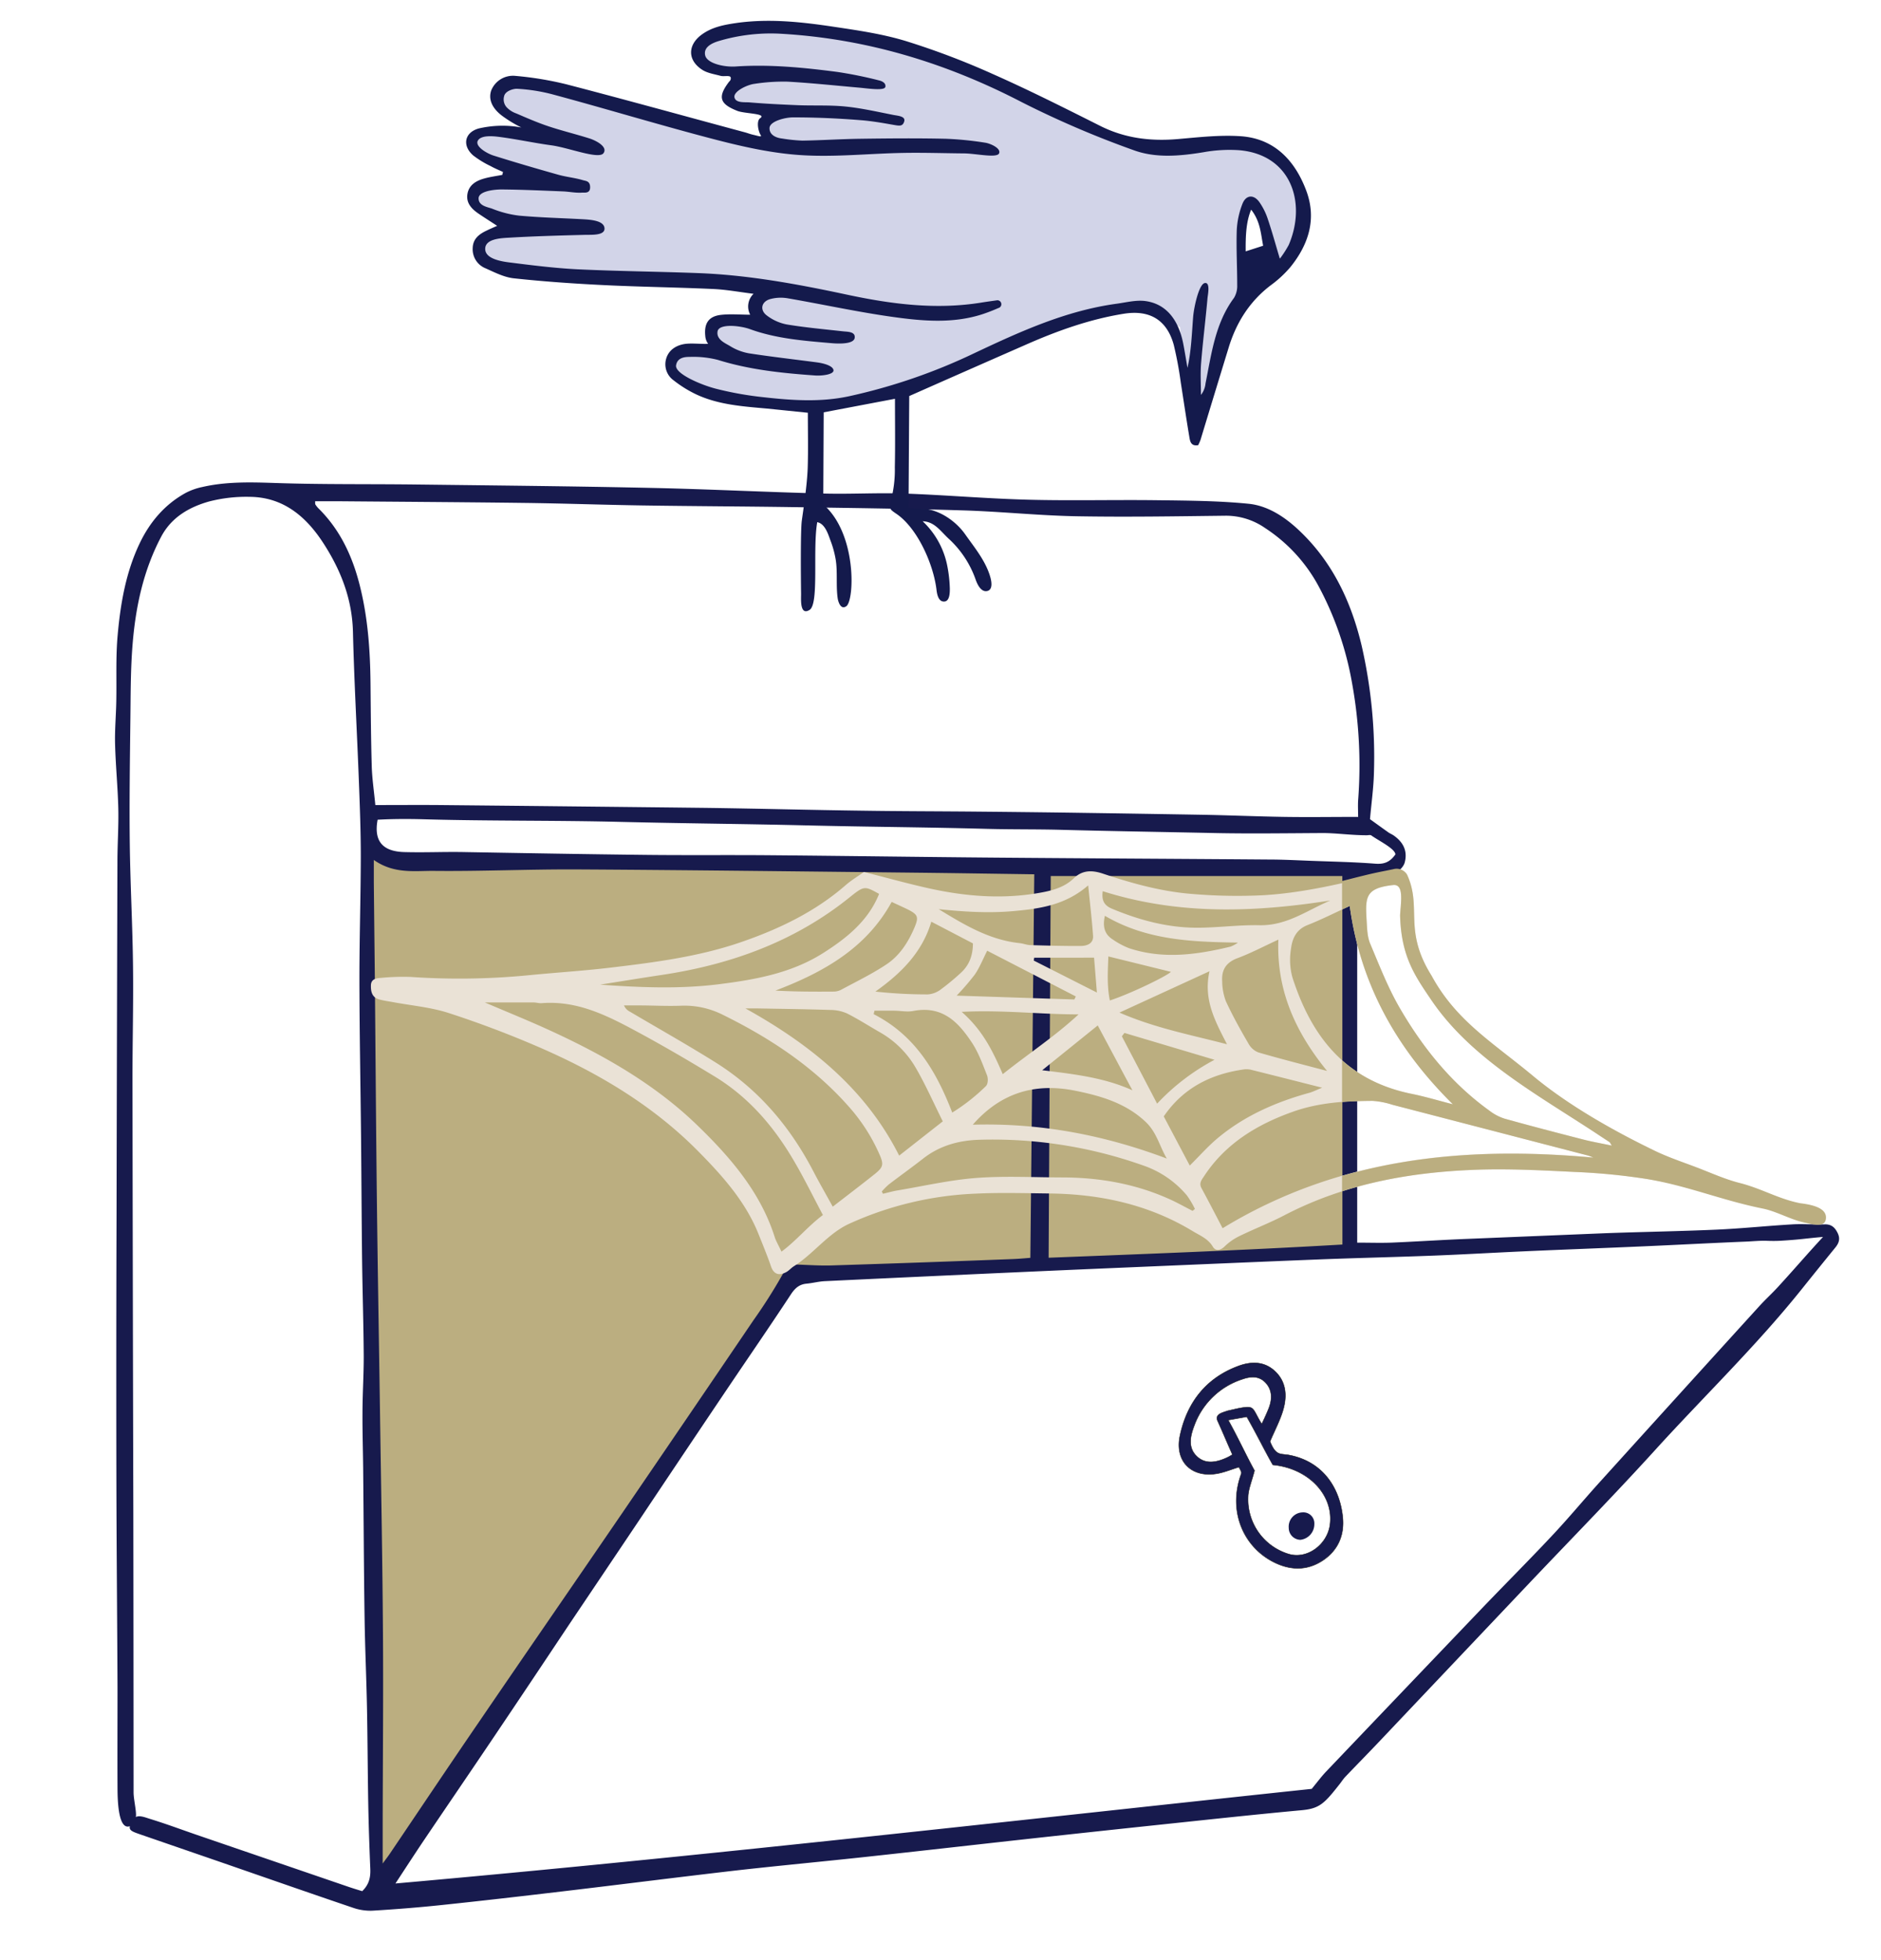 <svg xmlns="http://www.w3.org/2000/svg" xmlns:xlink="http://www.w3.org/1999/xlink" viewBox="0 0 667.18 695.14"><defs><style>.a0ef664b-34e5-45ac-970c-c9049452c989,.f5c577e6-dc61-4c78-87a0-17d0f9724cac{fill:none;}.f42eefd5-1b11-41a8-ab03-b68a8087c556{fill:#d2d4e8;}.b7cc2ead-d5a0-4dd3-b051-7c812c16dacf{fill:#bbae80;}.b072fd3d-2186-42e8-be8d-fc084773f7db{fill:#171a4d;}.f5c577e6-dc61-4c78-87a0-17d0f9724cac{stroke:#221f20;stroke-miterlimit:10;stroke-width:0.16px;}.a113363d-31fa-43ce-a48b-7c507c7c7815{fill:#eae2d6;}.f8402b23-6762-4281-9060-048474955af5{clip-path:url(#b1131143-ec20-4184-8d6e-39c47630f902);}.a8218d64-1b68-4db0-b88c-837ea6b05f1e{fill:#141a4c;}</style><clipPath id="b1131143-ec20-4184-8d6e-39c47630f902"><polyline class="a0ef664b-34e5-45ac-970c-c9049452c989" points="647.85 306.31 476.02 306.31 476.02 440.1 647.85 440.1"/></clipPath></defs><g id="e9f95eb5-c757-4811-b5b1-3e0540572c38" data-name="Layer 2"><path class="f42eefd5-1b11-41a8-ab03-b68a8087c556" d="M182.74,26.92,192,30l26.65,7.94,46.9,12.16L273,51l-2.18-6.08,1.71-4.83-7.95-1.55-4.83-1.72-1.24-4.67,4.05-4.68-8.26-2.8-6.23-3.43.31-6.7s4.52-4.21,19.16-4.52,57.35,8.41,57.35,8.41L388,45.54l12.62,4.2,15.27,1.56,19.79-1.09,17.45,4.21,7.79,12.31,1.87,10.91-3.58,10.44-3.89,6.54-4.84-4.21-2-7.63-3.12-7.17-2.18-2.49-2.65,7-.15,8.1.93,7.64-.78,10.44-7.94,16-1.41,11.06-5.92,12.93-5.92-15.74-.78-14.49-11.37-7.63-15.74,1.71-19.79,7-22.44,10.6-17,5.45L306,141.68l-20.1,1.87-23.68-2.5-18.39-4.67-5.45-4.83.93-4.83,4.21-1.72h5.14l6.23-.93-3.58-4.36v-3.43l2.34-2.18,4.36-.94,4.05.63h3.74l3.58-.16-1.4-4.36.31-5.77,4.05-1.4-17.14-.94-52.51-3.42-21.66-.16-10-6.7V85.43l7.33-2,5.92-.31-10.75-7.17-5.46-4.67,1.25-4.52,8.1-1.09,12.78-3.12L177,58.47,167.5,53l2-4.52,8.89-.47,9.81-.62-3.74-5.3-5.92-2.18-4.35-7.77,8.53-5.24"/><polygon class="b7cc2ead-d5a0-4dd3-b051-7c812c16dacf" points="130.09 304.34 133.53 668.24 282.18 452.61 480.11 444.62 479.07 308.85 214.13 305.73 130.09 304.34"/></g><g id="b4142c21-3bd0-4fbf-aa1d-4f6bcc21aaae" data-name="Layer 1"><path class="b072fd3d-2186-42e8-be8d-fc084773f7db" d="M494.84,303.64c1.09-2.11-5.55-5.24-8.47-7.33-.37-.25-1.06-.05-1.55-.05-5.62,0-11.1-.8-15.72-.78-12.24.06-25.89.26-38.12,0-18-.38-36.69-.67-54.71-1.15-8.76-.23-17.53-.1-26.29-.34-22.63-.61-41.33-.68-64-1.23-21.94-.53-43.88-.7-65.81-1.24-23.16-.58-46.5-.27-69.66-.92-5.78-.16-11-.15-16.57.15-1.53,8.18,2.4,11.3,9.55,11.48,7.67.2,13.76-.15,21.42,0,21.54.38,43.07.76,64.6,1,14.46.16,28.92,0,43.38.12,26.87.23,53.74.63,80.62.85,32.18.27,64.37.42,96.56.67,5.09,0,10.18.28,15.27.47,7.45.28,14.92.42,22.35,1,3.07.24,5.3-.37,7.43-3.54m-19,7.92H372.69q-.37,67.74-.75,135.39c34.68-1.34,69.25-2.64,104.21-4.68Zm5.6-20.83c0-2.28-.11-4.13,0-6a163.23,163.23,0,0,0-2.15-41.58,114.21,114.21,0,0,0-11.95-34.53,56.71,56.71,0,0,0-18.9-20.49,24.33,24.33,0,0,0-13.87-4.37c-17.71.21-35.42.51-53.13.19-13.3-.25-26.59-1.66-39.89-2.07-20.25-.62-40.51-.87-60.77-1.17-17.68-.26-35.38-.32-53.07-.59-13.85-.21-27.69-.71-41.54-.89-22.1-.28-44.2-.41-66.29-.6-2.79,0-5.58,0-8.38,0,0,.78,0,1,.08,1.14a8.57,8.57,0,0,0,1,1.29c7.73,7.59,12.13,17,14.75,27.44,2.88,11.4,3.69,23,3.81,34.76.09,9.81.15,19.62.44,29.42.13,4.36.79,8.71,1.27,13.71,8,0,15.49-.06,22.95,0q47.13.46,94.25,1c18.62.25,37.24.76,55.86,1,13.15.2,26.3.2,39.45.32q16.45.15,32.9.37,24.06.35,48.11.76c9.67.18,19.33.6,29,.75,8.55.13,17.1,0,26,0M366.86,310.11c-15.45-.22-29.83-.45-44.2-.6-39.3-.42-78.6-.91-117.89-1.13-17-.09-33.91.7-50.86.52-6.87-.07-14.12,1.18-21.32-3.88,0,3.34,0,5.69,0,8q.18,17.31.37,34.6c.24,26.15.41,52.29.72,78.44.29,24.7.73,49.4,1.09,74.1.38,26.34.88,52.68,1.06,79,.16,22.89-.06,45.78-.1,68.68,0,4,0,8.06,0,13.15,1.28-1.76,1.94-2.6,2.54-3.49,10.65-15.76,21.23-31.58,32-47.29,16.56-24.26,33.26-48.43,49.84-72.68q23.61-34.55,47.1-69.19a185.88,185.88,0,0,0,10.38-16.33c1.39-2.6,2.8-3.56,5.43-3.46,4,.14,8,.41,12,.29q32-1,64.07-2.25c2.31-.08,4.62-.31,6.37-.44.47-45.48.92-90.38,1.39-136.08M646.7,438.73c-6.49.54-7.9.95-15.57,1.38-1.36.07-3.12.05-4.38,0-2.37-.1-5.12.18-7.47.28-12,.49-24.08,1.14-36.12,1.67-13.84.61-27.68,1.12-41.51,1.73-10.95.48-21.89,1.13-32.84,1.56-13.88.54-27.77.84-41.64,1.39-25,1-50,2.09-75,3.14q-15.6.67-31.19,1.37-34.2,1.54-68.4,3.17c-2.17.1-4.32.69-6.5.89-2.59.24-4.1,1.59-5.57,3.82-7.62,11.59-15.5,23-23.24,34.5q-15,22.29-29.92,44.64Q214.69,557.14,202,576c-9,13.51-18,27-27.12,40.53-8.13,12.09-16.36,24.11-24.51,36.19-3.26,4.84-6.43,9.74-10.11,15.34,109.41-9.69,217.55-22.16,325-33.56,2.05-2.49,3.47-4.42,5.11-6.14q27.65-29,55.37-58c8.15-8.51,16.48-16.84,24.55-25.44,5.67-6,11-12.43,16.54-18.58q28.59-31.61,57.25-63.12c2.1-2.31,4.48-4.47,6.49-6.67,6.27-6.84,10-11.29,16.05-17.82M46.41,647.58c-4.42,2.24-4.71-8.66-4.73-13.27-.06-11.91,0-23.81,0-35.72-.11-24.92-.35-49.84-.4-74.76q-.09-46.86.06-93.7.12-62.26.31-124.5c0-6.29.46-12.58.31-18.86-.18-7.58-.94-15.14-1.14-22.73-.14-5,.32-10,.42-15,.17-8-.23-16,.51-23.94,1-11.08,2.91-22.1,7.73-32.25,3.64-7.68,9-14,16.5-18.08a22.68,22.68,0,0,1,5.64-2c8.62-2,17.32-1.74,26.12-1.45,16.45.56,32.93.33,49.39.53,28,.34,55.93.6,83.88,1.21,20.44.44,40.86,1.49,61.29,2,9.47.25,19-.33,28.42,0,14.6.51,29.18,1.79,43.78,2.18,15.15.4,30.32,0,45.49.18,10.95.14,22,.18,32.85,1.26,6.7.67,12.55,4.44,17.64,9.17,12,11.19,18.75,25.39,22.5,41.21A176.72,176.72,0,0,1,487.33,274c-.12,5.37-.89,10.73-1.4,16.56,2.14,1.54,4.34,3.14,6.56,4.71.6.42,1.31.68,1.9,1.11,3.59,2.53,4.87,5.75,3.85,9.55-.68,2.52-4.63,5.27-8.08,5.42-2.88.12-5.76,0-8.77,0V440.76c4.2,0,8.14.13,12.06,0,9.13-.38,18.25-1,27.38-1.35q24.34-1,48.7-2c13.15-.48,26.3-.68,39.45-1.27,8.92-.4,17.82-1.34,26.73-1.86,3.83-.22,7.68.13,11.51,0,2.39-.07,3.64,1.1,4.61,3.13s.4,3.55-.86,5.1q-6.11,7.5-12.15,15.05c-16.05,20-34.5,37.77-51.7,56.7-14.87,16.37-30.37,32.15-45.58,48.21q-26.06,27.51-52.09,55c-4.05,4.28-8.18,8.47-12.25,12.73-.75.79-1.36,1.75-2,2.57-5.4,6.86-7.09,8.71-13.46,9.3-17.25,1.59-34.48,3.48-51.71,5.29q-22,2.33-44,4.74c-19.75,2.17-39.5,4.43-59.26,6.57-14.88,1.61-29.78,3-44.64,4.66-20.84,2.4-41.65,5.06-62.48,7.52-14.32,1.7-28.64,3.35-43,4.86-8.15.86-16.34,1.51-24.52,2a18.81,18.81,0,0,1-7-1.06c-15.4-5.22-30.76-10.59-46.12-15.91L50,650.74c-4.05-1.41-5.35-1.73-2.37-5.76,1.12-1.52,3.77-.38,5.53.16,5.58,1.71,11.06,3.76,16.58,5.66l53.93,18.47c1.68.57,3.38,1.08,4.8,1.52,2.51-2.43,3-5,2.87-8-.32-7.61-.58-15.22-.72-22.83-.21-11.51-.23-23-.46-34.52-.21-10.58-.7-21.16-.85-31.74-.26-17.67-.33-35.35-.5-53-.07-6.49-.28-13-.24-19.47,0-6.82.47-13.63.44-20.44-.07-11.28-.44-22.55-.58-33.82-.17-14.5-.23-29-.37-43.5-.19-18.72-.55-37.44-.58-56.17,0-14.5.46-29,.49-43.5,0-8.92-.34-17.84-.68-26.75-.67-17.62-1.67-35.24-2.1-52.86-.28-11.82-4.37-22.13-10.62-31.72-6.14-9.41-14.21-16.12-25.92-16.24a52.58,52.58,0,0,0-14.59,1.67c-7,2-13.24,5.58-16.87,12.43-6.35,12-9.11,25-10.18,38.43-.7,8.67-.65,17.42-.76,26.13-.17,14.69-.39,29.38-.22,44.06s1,29.33,1.15,44c.16,13.37-.2,26.74-.19,40.1q.1,76.44.3,152.89.07,49.93.09,99.86c0,3.06,1.77,9.43.25,9.17"/><path class="b072fd3d-2186-42e8-be8d-fc084773f7db" d="M447.53,505.1c-.17.36,1.89-3.88,2.65-6,1.13-3.16,1-6.34-1.41-8.79s-5.39-2.06-8.2-1.08a26.94,26.94,0,0,0-16.91,16.26c-1.42,3.68-2.46,7.84.78,11s7.43,2.14,11.22.3c.28-.14.64-.36,1.48-.84-2.08-4.61-2.75-6.4-5.23-11.89-1.14-2.49,1.72-3,3.5-3.65,1.88-.42,2.89-.68,4.51-1,5.3-.92,4.13,0,7.61,5.66m-5.31-2.55-6.57,1.16c3.59,6.45,6.53,12.9,9.32,17.91-1,3.87-2.12,6.44-2.26,9.06a20.26,20.26,0,0,0,14.36,20.54c6.65,2,13.74-3.4,14.66-10.37,1.38-10.56-7.62-20.05-20.26-21.24-3.07-5.37-5.74-10.93-9.25-17.06m-2.79,17.84c-2.8.89-4.83,1.7-6.94,2.16-9.46,2.07-16-3.88-13.95-13.4,2.53-11.79,9.33-20.44,20.79-24.64,4.74-1.74,9.47-1.64,13.29,2.25,3.59,3.66,3.87,8.4,2.6,13-1,3.7-3.17,7.81-4.74,11.54,2.09,5.27,3.72,4.23,6.85,4.84,11.59,2.24,17.88,11.27,18.94,22.07.6,6-1.46,11.35-6.65,15-5.92,4.15-12.19,3.84-18.18.71-10.57-5.53-15.93-18.11-11.21-31.06.23-.63,0-1-.8-2.46"/><path class="f5c577e6-dc61-4c78-87a0-17d0f9724cac" d="M447.53,505.1c-.17.36,1.89-3.88,2.65-6,1.13-3.16,1-6.34-1.41-8.79s-5.39-2.06-8.2-1.08a26.94,26.94,0,0,0-16.91,16.26c-1.42,3.68-2.46,7.84.78,11s7.43,2.14,11.22.3c.28-.14.64-.36,1.48-.84-2.08-4.61-2.75-6.4-5.23-11.89-1.14-2.49,1.72-3,3.5-3.65,1.88-.42,2.89-.68,4.51-1C445.22,498.52,444.05,499.42,447.53,505.1Zm-5.31-2.55-6.57,1.16c3.59,6.45,6.53,12.9,9.32,17.91-1,3.87-2.12,6.44-2.26,9.06a20.26,20.26,0,0,0,14.36,20.54c6.65,2,13.74-3.4,14.66-10.37,1.38-10.56-7.62-20.05-20.26-21.24C448.4,514.24,445.73,508.68,442.22,502.55Zm-2.79,17.84c-2.8.89-4.83,1.7-6.94,2.16-9.46,2.07-16-3.88-13.95-13.4,2.53-11.79,9.33-20.44,20.79-24.64,4.74-1.74,9.47-1.64,13.29,2.25,3.59,3.66,3.87,8.4,2.6,13-1,3.7-3.17,7.81-4.74,11.54,2.09,5.27,3.72,4.23,6.85,4.84,11.59,2.24,17.88,11.27,18.94,22.07.6,6-1.46,11.35-6.65,15-5.92,4.15-12.19,3.84-18.18.71-10.57-5.53-15.93-18.11-11.21-31.06C440.46,522.22,440.23,521.9,439.43,520.39Z"/><path class="b072fd3d-2186-42e8-be8d-fc084773f7db" d="M466.19,540.53a5.59,5.59,0,0,1-4.95,5.64,4.23,4.23,0,0,1-4.13-4.22,5.07,5.07,0,0,1,4.9-5.52,3.9,3.9,0,0,1,4.18,4.1"/><path class="a113363d-31fa-43ce-a48b-7c507c7c7815" d="M366.8,339.7c0,.34-.09.68-.14,1l22.4,11.35c-.4-5-.71-8.84-1-12.37Zm26.32-.46c-.15,5-.56,10.28.54,15.62,7.28-2.37,20.2-8.65,21.66-10.15l-22.2-5.47m-1.23-14.39c-.85,3.85-.12,6.55,2.84,8.4a27.13,27.13,0,0,0,5.71,3.06c12,4,24,2.36,36-.54a11.58,11.58,0,0,0,2.65-1.43c-16.35-.26-32.33-.81-47.16-9.49m-2.53,38.84-19.74,15.92c11.78,1.41,22.15,2.68,32,7.11-4-7.41-7.92-14.83-12.3-23m-8.29-9.21c.16-.35.34-.72.51-1.08l-31.42-16.21c-1.61,3.17-2.72,6-4.39,8.43a87.49,87.49,0,0,1-6.45,7.49l41.75,1.37m17.77,11.87-.92,1.19c4.07,7.78,8.15,15.56,12.5,23.89a77.66,77.66,0,0,1,20.36-15.56l-31.94-9.52M429,344.5l-31.93,14.66c12.61,5.48,24.89,7.79,38.14,11.23-4.44-8.59-8.39-16-6.21-25.89m-98.67-17.57c-3.23,10.87-10.71,18.31-19.84,24.78a168.13,168.13,0,0,0,18.53,1,8.46,8.46,0,0,0,4.49-1.62,83.66,83.66,0,0,0,7.13-5.88c3.15-2.79,4.44-6.32,4.45-10.59l-14.76-7.7M355.67,381c9.14-7.29,18.56-13.46,26.89-21.2-13.55,0-26.85-1.63-41.46-.9,7.48,6.54,11.08,14,14.57,22.1m35.46-64.9c-.44,3.25.47,5.06,3.36,6.25,9.6,4,19.54,6.69,30.06,6.71,7.39,0,14.79-1.05,22.17-.89,9.75.2,16.95-5.32,25.14-8.77-27,4.22-53.8,5.24-80.73-3.3m-74.86,3.81c-9,16.41-24.14,24.94-41.23,31.45,6.87.38,13.69.4,20.5.35a5.93,5.93,0,0,0,2.68-.58c5.46-2.95,11.11-5.67,16.23-9.09,4.78-3.19,7.77-8,9.94-13.12,1.59-3.78,1.18-4.6-2.85-6.56-1.64-.79-3.31-1.54-5.27-2.45m16.67,2.57c9,5.48,17.89,10.9,28.75,12.05,1.27.13,2.51.66,3.78.7,5.92.17,11.85.34,17.78.3,2.34,0,4.65-.87,4.45-3.64-.4-5.66-1.08-11.3-1.73-17.84-8.07,7-17.11,8.27-26.45,9.11-8.93.81-17.71.23-26.58-.68m-22.77,36c-.1.41-.19.82-.29,1.24,14.7,7.51,22.21,20.24,27.87,34.91a68.44,68.44,0,0,0,11.94-9.39c.76-.72.84-2.7.41-3.81-1.55-3.94-3-8-5.32-11.54-4.74-7.16-10.37-13.34-20.92-11.29-2.12.41-4.44-.09-6.67-.11s-4.68,0-7,0M413.84,410.9c-2.58-4.37-3.54-9.32-7.62-13.1-7-6.53-15.68-9.08-24.85-10.93-14.51-2.92-26.56.9-36.33,12.06,23.9-.69,46.55,3.63,68.8,12m-201-61.68c14.12,1,28.14,1.61,42.21-.16,13-1.63,25.65-3.95,36.76-10.95,8.53-5.38,16.21-11.59,20-21.08-5.2-2.88-5.26-2.95-10.69,1.41-19.24,15.43-41.77,23.65-66.42,27.34-7.29,1.09-14.55,2.29-21.82,3.44M422,413.42c3.64-3.61,6.48-6.85,9.78-9.62,9.44-7.93,20.6-12.88,32.65-16.19,1.22-.33,2.35-.93,4.52-1.81-9.12-2.31-17-4.31-24.83-6.26a7.46,7.46,0,0,0-2.73-.25c-11.93,1.65-21.72,6.61-28.61,16.69L422,413.42m48.73-33.53c-11.19-13.72-18-28.52-17.3-46.61-5.29,2.44-9.8,4.83-14.56,6.6-4.17,1.56-5.61,4.34-5.37,8.15a20.38,20.38,0,0,0,1.33,7.14c2.37,5.13,5.14,10.1,8,15a6.87,6.87,0,0,0,3.48,3.11c8.1,2.36,16.29,4.43,24.45,6.59m-158,42.75.43.8c1.72-.4,3.41-.89,5.15-1.18,9.29-1.56,18.54-3.7,27.9-4.42,10.07-.77,20.27-.21,30.4-.19,13.15,0,25.83,2.21,37.79,7.53,2.94,1.29,5.72,2.88,8.58,4.33l.82-.69a33.47,33.47,0,0,0-2.83-4.77,35,35,0,0,0-15.45-10.62,159.57,159.57,0,0,0-58.24-9.14c-7.37.23-14.08,2.14-19.86,6.66-4,3.13-8.15,6.09-12.19,9.18a25.76,25.76,0,0,0-2.5,2.51m21.64-24.88c-3.32-6.65-6.1-13-9.56-18.94a34,34,0,0,0-12.49-12.51c-4-2.28-7.81-4.75-11.88-6.81a14.49,14.49,0,0,0-5.84-1.25c-8.72-.28-17.44-.39-26.17-.55-1.35,0-2.71,0-4.06,0,23.17,12.88,42.69,28.68,54.53,52.21l15.47-12.15m180.91-6.06c-20.13-19.88-32.85-42.85-36.56-70.34-5.25,2.4-10,4.82-14.93,6.76-4.22,1.65-5.49,5-5.93,8.56a23.77,23.77,0,0,0,.5,9.95c6.57,20.46,18.29,36.39,42.06,41.32,5,1,9.91,2.49,14.86,3.75m56.36,14.63c-.58-.91-.63-1.1-.77-1.19-1.67-1.11-3.36-2.2-5-3.3-20.95-13.75-44.06-26.41-58-46.79-6.18-9.05-10.93-15.91-11.3-30.39.29-4.86,1.46-11.2-2.54-10.71-10,1.12-9.81,4.43-9.3,13,.16,2.62.23,5.4,1.23,7.77,3.28,7.79,6.36,15.76,10.63,23.07,8.12,13.91,18.19,26.49,31.74,36.23a17.41,17.41,0,0,0,5.27,2.77c9.25,2.58,18.55,5,27.86,7.39,3.17.82,6.43,1.38,10.18,2.18M295.37,428c5.17-4,10.06-7.72,14.86-11.54,3-2.42,3.29-3.37,1.81-6.78a64.14,64.14,0,0,0-10.88-17.06c-12.33-14-27.69-24.25-44.65-32.61a30.28,30.28,0,0,0-14.9-3.29c-4.64.18-9.29-.06-13.93-.1h-6.35a4.33,4.33,0,0,0,2.07,2.2c10.08,5.95,20.29,11.7,30.2,17.89,15.58,9.72,26.74,23.1,34.93,38.83,2.11,4.06,4.4,8,6.84,12.46m-3.47,3c-3.51-6.62-6.63-13-10.22-19.12-7-12-15.87-22.55-28.19-30.06-9.35-5.7-18.84-11.24-28.52-16.43-10.15-5.45-20.55-10.54-32.86-9.57-.9.07-1.84-.24-2.76-.25-5.44,0-10.89,0-17.37,0,8.07,3.45,15.18,6.32,22.14,9.49,19.53,8.89,38,19.33,53.27,34.13,11.9,11.52,22.48,23.92,27.45,39.76.31,1,1.61,3.42,2.35,5,5.28-3.89,9.43-9.07,14.71-13m273.34-20.36a18.88,18.88,0,0,0-2-.77q-34.66-9-69.33-18a28.82,28.82,0,0,0-7.07-1.38c-9.48.06-18.9.61-27.95,3.78-13.06,4.58-24.22,11.44-31.75,22.87-.91,1.39-1.94,2.53-1,4.3,2.43,4.49,4.77,9,7.51,14.26,40.68-24.8,85.18-29.34,131.59-25.09M306.38,309.27c7.9,2,15.55,4.15,23.3,5.86,13.33,2.94,26.8,3.94,40.36,1.31,4-.78,7.81-2,10.86-4.94s6.47-2.9,10.31-1.62c10.36,3.47,20.91,6.4,31.89,7.22a188.43,188.43,0,0,0,25,.43c13.19-.77,26-3.72,38.83-6.83,4.61-1.12,3.3-.8,8.57-1.24,2.12-.18,3-.44,3.62.86,5.34,11.76-1.49,19.55,8.68,35.8,8.69,16,21.71,23.66,35.93,35.49C556.21,392,572.11,401,586.91,408.16c4.76,2.31,9.86,4,14.85,5.9s10.15,4.26,15.46,5.59c7.69,1.93,10.11,7.08,17.91,8.62,2.3.45,9,2.81,11.3,3.36-1.62,4.55-1.07-.74-4.7-1.58-4.69-1.07-9.29-2.52-14-3.47-14.52-2.92-29-6-43.65-8.4a223.17,223.17,0,0,0-25.47-2.49c-11.67-.58-23.4-1.2-35.06-.78-23.79.86-46.81,5.1-68,16.15-5.19,2.71-10.73,4.83-16,7.41a20.32,20.32,0,0,0-5.23,3.68c-1.56,1.54-3.21,1.6-4.13.06-1.67-2.84-4.53-3.95-7.16-5.54-15.5-9.39-32.65-13.15-50.83-13.35-8.73-.1-17.47-.36-26.18.06A119.66,119.66,0,0,0,301,434.16c-7.41,3.47-12.53,10.64-19.46,15-.92.58-1.64,1.47-2.58,2-2.66,1.49-4.54.8-5.5-2-1.07-3.18-3.25-8.54-4.5-11.64-4.6-11.4-12.75-20.53-21.42-29.28-16-16.17-35.43-27.75-56.52-36.88-10.44-4.52-21.16-8.57-32-12.09-6.26-2-13-2.59-19.58-3.81-1.63-.3-3.29-.52-4.88-.95-2.7-.73-3.06-2.9-3-5.06s1.85-2.5,3.55-2.6a82.06,82.06,0,0,1,10.5-.34,253.53,253.53,0,0,0,42.33-.64c9.6-.94,19.24-1.53,28.81-2.68,15.46-1.84,30.95-3.85,45.69-8.88,13.69-4.68,26.6-10.84,37.46-20.31,2-1.76,4.38-3.17,6.54-4.72"/><g class="f8402b23-6762-4281-9060-048474955af5"><path class="b7cc2ead-d5a0-4dd3-b051-7c812c16dacf" d="M366.8,339.7c0,.34-.09.68-.14,1l22.4,11.35c-.4-5-.71-8.84-1-12.37Zm26.32-.46c-.15,5-.56,10.28.54,15.62,7.28-2.37,20.2-8.65,21.66-10.15l-22.2-5.47m-1.23-14.39c-.85,3.85-.12,6.55,2.84,8.4a27.13,27.13,0,0,0,5.71,3.06c12,4,24,2.36,36-.54a11.58,11.58,0,0,0,2.65-1.43c-16.35-.26-32.33-.81-47.16-9.49m-2.53,38.84-19.74,15.92c11.78,1.41,22.15,2.68,32,7.11-4-7.41-7.92-14.83-12.3-23m-8.29-9.21c.16-.35.34-.72.51-1.08l-31.42-16.21c-1.61,3.17-2.72,6-4.39,8.43a87.49,87.49,0,0,1-6.45,7.49l41.75,1.37m17.77,11.87-.92,1.19c4.07,7.78,8.15,15.56,12.5,23.89a77.66,77.66,0,0,1,20.36-15.56l-31.94-9.52M429,344.5l-31.93,14.66c12.61,5.48,24.89,7.79,38.14,11.23-4.44-8.59-8.39-16-6.21-25.89m-98.67-17.57c-3.23,10.87-10.71,18.31-19.84,24.78a168.13,168.13,0,0,0,18.53,1,8.46,8.46,0,0,0,4.49-1.62,83.66,83.66,0,0,0,7.13-5.88c3.15-2.79,4.44-6.32,4.45-10.59l-14.76-7.7M355.67,381c9.14-7.29,18.56-13.46,26.89-21.2-13.55,0-26.85-1.63-41.46-.9,7.48,6.54,11.08,14,14.57,22.1m35.46-64.9c-.44,3.25.47,5.06,3.36,6.25,9.6,4,19.54,6.69,30.06,6.71,7.39,0,14.79-1.05,22.17-.89,9.75.2,16.95-5.32,25.14-8.77-27,4.22-53.8,5.24-80.73-3.3m-74.86,3.81c-9,16.41-24.14,24.94-41.23,31.45,6.87.38,13.69.4,20.5.35a5.93,5.93,0,0,0,2.68-.58c5.46-2.95,11.11-5.67,16.23-9.09,4.78-3.19,7.77-8,9.94-13.12,1.59-3.78,1.18-4.6-2.85-6.56-1.64-.79-3.31-1.54-5.27-2.45m16.67,2.57c9,5.48,17.89,10.9,28.75,12.05,1.27.13,2.51.66,3.78.7,5.92.17,11.85.34,17.78.3,2.34,0,4.65-.87,4.45-3.64-.4-5.66-1.08-11.3-1.73-17.84-8.07,7-17.11,8.27-26.45,9.11-8.93.81-17.71.23-26.58-.68m-22.77,36c-.1.41-.19.82-.29,1.24,14.7,7.51,22.21,20.24,27.87,34.91a68.44,68.44,0,0,0,11.94-9.39c.76-.72.84-2.7.41-3.81-1.55-3.94-3-8-5.32-11.54-4.74-7.16-10.37-13.34-20.92-11.29-2.12.41-4.44-.09-6.67-.11s-4.68,0-7,0M413.84,410.9c-2.58-4.37-3.54-9.32-7.62-13.1-7-6.53-15.68-9.08-24.85-10.93-14.51-2.92-26.56.9-36.33,12.06,23.9-.69,46.55,3.63,68.8,12m-201-61.68c14.12,1,28.14,1.61,42.21-.16,13-1.63,25.65-3.95,36.76-10.95,8.53-5.38,16.21-11.59,20-21.08-5.2-2.88-5.26-2.95-10.69,1.41-19.24,15.43-41.77,23.65-66.42,27.34-7.29,1.09-14.55,2.29-21.82,3.44M422,413.42c3.64-3.61,6.48-6.85,9.78-9.62,9.44-7.93,20.6-12.88,32.65-16.19,1.22-.33,2.35-.93,4.52-1.81-9.12-2.31-17-4.31-24.83-6.26a7.46,7.46,0,0,0-2.73-.25c-11.93,1.65-21.72,6.61-28.61,16.69L422,413.42m48.73-33.53c-11.19-13.72-18-28.52-17.3-46.61-5.29,2.44-9.8,4.83-14.56,6.6-4.17,1.56-5.61,4.34-5.37,8.15a20.38,20.38,0,0,0,1.33,7.14c2.37,5.13,5.14,10.1,8,15a6.87,6.87,0,0,0,3.48,3.11c8.1,2.36,16.29,4.43,24.45,6.59m-158,42.75.43.8c1.72-.4,3.41-.89,5.15-1.18,9.29-1.56,18.54-3.7,27.9-4.42,10.07-.77,20.27-.21,30.4-.19,13.15,0,25.83,2.21,37.79,7.53,2.94,1.29,5.72,2.88,8.58,4.33l.82-.69a33.47,33.47,0,0,0-2.83-4.77,35,35,0,0,0-15.45-10.62,159.57,159.57,0,0,0-58.24-9.14c-7.37.23-14.08,2.14-19.86,6.66-4,3.13-8.15,6.09-12.19,9.18a25.76,25.76,0,0,0-2.5,2.51m21.64-24.88c-3.32-6.65-6.1-13-9.56-18.94a34,34,0,0,0-12.49-12.51c-4-2.28-7.81-4.75-11.88-6.81a14.49,14.49,0,0,0-5.84-1.25c-8.72-.28-17.44-.39-26.17-.55-1.35,0-2.71,0-4.06,0,23.17,12.88,42.69,28.68,54.53,52.21l15.47-12.15m180.91-6.06c-20.13-19.88-32.85-42.85-36.56-70.34-5.25,2.4-10,4.82-14.93,6.76-4.22,1.65-5.49,5-5.93,8.56a23.77,23.77,0,0,0,.5,9.95c6.57,20.46,18.29,36.39,42.06,41.32,5,1,9.91,2.49,14.86,3.75m56.36,14.63c-.58-.91-.63-1.1-.77-1.19-1.67-1.11-3.36-2.2-5-3.3-20.95-13.75-44.06-26.41-58-46.79-6.18-9.05-10.93-15.91-11.3-30.39.29-4.86,1.46-11.2-2.54-10.71-10,1.12-9.81,4.43-9.3,13,.16,2.62.23,5.4,1.23,7.77,3.28,7.79,6.36,15.76,10.63,23.07,8.12,13.91,18.19,26.49,31.74,36.23a17.41,17.41,0,0,0,5.27,2.77c9.25,2.58,18.55,5,27.86,7.39,3.17.82,6.43,1.38,10.18,2.18M295.37,428c5.17-4,10.06-7.72,14.86-11.54,3-2.42,3.29-3.37,1.81-6.78a64.14,64.14,0,0,0-10.88-17.06c-12.33-14-27.69-24.25-44.65-32.61a30.28,30.28,0,0,0-14.9-3.29c-4.64.18-9.29-.06-13.93-.1h-6.35a4.33,4.33,0,0,0,2.07,2.2c10.08,5.95,20.29,11.7,30.2,17.89,15.58,9.72,26.74,23.1,34.93,38.83,2.11,4.06,4.4,8,6.84,12.46m-3.47,3c-3.51-6.62-6.63-13-10.22-19.12-7-12-15.87-22.55-28.19-30.06-9.35-5.7-18.84-11.24-28.52-16.43-10.15-5.45-20.55-10.54-32.86-9.57-.9.07-1.84-.24-2.76-.25-5.44,0-10.89,0-17.37,0,8.07,3.45,15.18,6.32,22.14,9.49,19.53,8.89,38,19.33,53.27,34.13,11.9,11.52,22.48,23.92,27.45,39.76.31,1,.84,1.86,1.57,3.45L291.9,431m273.34-20.36a18.88,18.88,0,0,0-2-.77q-34.66-9-69.33-18a28.82,28.82,0,0,0-7.07-1.38c-9.48.06-18.9.61-27.95,3.78-13.06,4.58-24.22,11.44-31.75,22.87-.91,1.39-1.94,2.53-1,4.3,2.43,4.49,4.77,9,7.51,14.26,40.68-24.8,85.18-29.34,131.59-25.09M306.38,309.27c7.9,2,15.55,4.15,23.3,5.86,13.33,2.94,26.8,3.94,40.36,1.31,4-.78,7.81-2,10.86-4.94s6.47-2.9,10.31-1.62c10.36,3.47,20.91,6.4,31.89,7.22a188.43,188.43,0,0,0,25,.43c13.19-.77,23.4-4,36.18-7.11,4.61-1.12,5.9-1.27,10.07-2.16a4.28,4.28,0,0,1,4.77,2.06c5.34,11.76-1.49,19.55,8.68,35.8,8.69,16,21.71,23.66,35.93,35.49C556.21,392,572.11,401,586.91,408.16c4.76,2.31,9.86,4,14.85,5.9s10.15,4.26,15.46,5.59c7.69,1.93,13.51,5.59,21.32,7.13,6.92.81,9.55,2.76,9.07,5.7s-4.38,1.9-8,1.07c-4.69-1.08-9.66-3.93-14.38-4.88-14.52-2.92-26.53-8.05-41.15-10.49a223.17,223.17,0,0,0-25.47-2.49c-11.67-.58-23.4-1.2-35.06-.78-23.79.86-46.81,5.1-68,16.15-5.19,2.71-10.73,4.83-16,7.41a20.32,20.32,0,0,0-5.23,3.68c-1.56,1.54-3.21,1.6-4.13.06-1.67-2.84-4.53-3.95-7.16-5.54-15.5-9.39-32.65-13.15-50.83-13.35-8.73-.1-17.47-.36-26.18.06A119.66,119.66,0,0,0,301,434.16c-7.41,3.47-14,8.56-20.91,12.95-.91.59-1.63,1.47-2.57,2-2.66,1.49-4.54.8-5.51-2.05-1.07-3.17-1.8-6.46-3.05-9.56-4.6-11.4-12.75-20.53-21.42-29.28-16-16.17-35.43-27.75-56.52-36.88-10.44-4.52-21.16-8.57-32-12.09-6.26-2-13-2.59-19.58-3.81-1.63-.3-3.29-.52-4.88-.95-2.7-.73-3.06-2.9-3-5.06s1.85-2.5,3.55-2.6a82.06,82.06,0,0,1,10.5-.34,253.53,253.53,0,0,0,42.33-.64c9.6-.94,19.24-1.53,28.81-2.68,15.46-1.84,30.95-3.85,45.69-8.88,13.69-4.68,26.6-10.84,37.46-20.31,2-1.76,4.38-3.17,6.54-4.72"/></g><path class="a8218d64-1b68-4db0-b88c-837ea6b05f1e" d="M441.84,89.16l6.19-2c-.86-4.47-1-8.62-4.25-12.8-1.77,4.23-2,9.15-1.94,14.8m12.27,2.4a37.85,37.85,0,0,0,3-4.69c6.39-14.88.89-32-17.55-33.59a51.75,51.75,0,0,0-12.72.72c-8.36,1.37-16.93,2.15-24.79-.75a342.06,342.06,0,0,1-39.61-17C335.62,22.32,307.51,13.8,277.48,12a64.44,64.44,0,0,0-22.66,2.59c-2.33.72-5.32,2.13-4.71,5s6.56,4.25,10.75,4c12.14-.83,24.21.37,36.22,1.94a149.65,149.65,0,0,1,14.76,3c.77.17,2.5.82,2.19,2.29s-6.3.53-9.16.28c-8.51-.75-17-1.66-25.55-2.14a67.39,67.39,0,0,0-11.67.77c-2.76.34-7.58,2.74-7.14,4.81s3.64,1.64,5.34,1.78c5.76.49,11.54.76,17.31,1,5.59.21,11.21-.09,16.76.47,5.73.58,11.39,1.89,17.06,3,1.62.3,4.34.46,3.72,2.36s-1.86,1.45-4.58,1c-3.47-.62-7.29-1.25-10.76-1.52-8-.64-16-1-24-1-2.94,0-8.3,1.38-8.41,3.75s2.15,3.5,4.43,3.75a58.76,58.76,0,0,0,7.21.75c6.89-.11,13.77-.57,20.65-.66,10.08-.14,20.17-.23,30.25,0a117.79,117.79,0,0,1,13.87,1.38c2,.28,5.8,2.05,5,3.81s-8.42,0-12.47,0c-7.24-.06-14.49-.31-21.72-.17-11.92.22-23.89,1.53-35.74.8-10.15-.61-20.31-2.85-30.2-5.4-19.3-5-38.37-10.81-57.62-16a62.49,62.49,0,0,0-13.21-2.15c-1.14-.07-4.14.7-4.58,2.58a4.19,4.19,0,0,0,.83,3.91,8.61,8.61,0,0,0,3.5,2.27c3.77,1.62,7.54,3.27,11.42,4.56,4.78,1.59,9.69,2.77,14.49,4.29,2.17.68,6.64,2.9,5,5.23s-12.25-1.93-18.46-2.78c-6.46-.88-12.15-2.17-18.6-3-1.85-.23-6.34-.74-7.5,1.32s3.29,4.6,5.52,5.3c7.64,2.41,15.33,4.65,23,6.81,2.87.81,5.89,1.07,8.74,1.93,1,.3,2.55.24,2.55,2.52s-1.92,1.84-2.93,1.9c-2.21.15-4.46-.35-6.69-.44-7.26-.29-14.52-.63-21.78-.69-2.71,0-8.2.62-8.16,3.2s3,3,4.74,3.59a37.34,37.34,0,0,0,9.67,2.5c7.41.67,14.87.86,22.3,1.26,2.91.16,7.71.44,7.95,3.16s-4.61,2.33-7.17,2.4c-8.92.23-17.85.47-26.76,1-3.09.17-8.3.45-8.38,3.9s5.2,4.44,8.46,4.86c7.92,1,15.87,2,23.83,2.43,14.51.7,29,.82,43.55,1.38,17.74.69,35.13,3.93,52.46,7.63,15.76,3.37,31.6,5.43,47.71,2.81,1.66-.27,3.65-.54,5.34-.78a1.4,1.4,0,0,1,.64,2.73,62.12,62.12,0,0,1-5.81,2.24c-10.42,3.32-21.08,2.37-31.57.91-12.52-1.75-24.92-4.48-37.39-6.63a14.48,14.48,0,0,0-6,.26c-3.24.82-4,3.89-1.28,5.89a16.87,16.87,0,0,0,7.06,3.15c6.59,1.09,13.26,1.69,19.91,2.43,1.59.18,4.42.06,4.15,2.29s-5.32,2.16-8.11,1.92c-9.82-.85-19.64-1.57-29.08-5-3.41-1.24-11-2.07-11.46.84s2.79,4.17,4.37,5.14a18.83,18.83,0,0,0,6.76,2.61c8.08,1.25,16.21,2.16,24.32,3.24,1.72.24,5.27,1,5.66,2.63s-4,2.14-6.35,2c-11.69-.83-23.31-2-34.62-5.53a34.93,34.93,0,0,0-9.92-1.07c-1.38,0-4.47,0-4.93,3s9,7,14.26,8.32a119.26,119.26,0,0,0,16.48,2.95c10.17,1.15,20.38,1.88,30.55-.3a203.36,203.36,0,0,0,44.4-15.24c16.26-7.68,32.54-15.12,50.52-17.58,3.3-.45,6.69-1.33,9.91-1,7.37.84,12,6.27,13.76,15.11.56,2.86,1,5.75,1.52,8.62,1.34-6,1.53-12.07,2-18.07.32-3.75,2.1-11.6,4.11-12s1.15,3.94,1,5.2c-.68,7.72-1.66,15.42-2.28,23.14-.31,3.76-.06,7.56-.06,11.34a7.77,7.77,0,0,0,1.62-4.06c2.12-10.55,3.42-21.36,10.11-30.37a8.25,8.25,0,0,0,1.13-4.6c0-6.45-.37-12.91-.16-19.34a29.47,29.47,0,0,1,2-9.37c1.25-3.24,4-3.47,6-.68a22.88,22.88,0,0,1,3,6c1.49,4.39,2.72,8.87,4.27,14.07M178.41,61c-1.47-.69-3-1.3-4.39-2.09a34.16,34.16,0,0,1-6.2-3.79c-3.95-3.47-3.08-8.1,1.93-9.54a37,37,0,0,1,15.15-.37,45.08,45.08,0,0,1-6.62-4c-3.66-2.68-5.12-5.88-4.07-9.06a8.31,8.31,0,0,1,8.53-5.24,117.42,117.42,0,0,1,18.18,3c21.11,5.49,42.13,11.33,63.2,17,1.23.33,1.86.65,3.48,1,1.22.29,2.71.81,2.24.07-.95-1.51-1.62-5.11-.2-6.07,2.47-1.67-5.53-1.57-8.08-2.57-6.41-2.5-7.06-5-2.92-10.4a1.45,1.45,0,0,0,.53-1.49c-.24-.84-2.43-.23-3.55-.54-2.13-.58-4.46-.92-6.3-2-5.57-3.43-5.53-9-.27-12.75,3.67-2.62,7.91-3.38,12.12-4,11.56-1.64,23.09-.39,34.52,1.33,8.64,1.29,17.4,2.56,25.73,5.11a272.36,272.36,0,0,1,30.85,11.72c12.81,5.68,25.36,12,37.88,18.29,8.83,4.46,18,5.55,27.69,4.71,7.41-.64,14.9-1.51,22.27-1,11.93.83,19.25,8.63,23.26,19.43,3.7,10,.73,19.07-5.69,27a39.7,39.7,0,0,1-7,6.47c-7.46,5.69-12.19,13.21-14.91,22.16q-5,16.31-9.94,32.6a15.1,15.1,0,0,1-.86,1.94c-2.7.43-2.88-1.56-3.15-3.15-1.07-6.34-2-12.72-3-19.06a131.21,131.21,0,0,0-2.5-13.4c-2.47-9-8.72-12.51-17.86-11-11.87,1.92-23.08,5.91-34.05,10.71-13.67,6-27.32,12-41.91,18.46l-.25,39.61a43.56,43.56,0,0,0,4.95.34c5.76.24,11.7,4.25,15.08,9,2.91,4.14,6.21,8.15,8.13,12.83s1.55,7.24-.56,7.42-3.33-2.77-3.83-4.2a35.54,35.54,0,0,0-9.58-14.45c-2.92-2.73-5-6-9.17-6.14A29.55,29.55,0,0,1,336,200.74a48.28,48.28,0,0,1,.9,8.11c0,1.72-.11,4.67-2.26,4.51s-2.38-3.55-2.52-4.59c-1.22-9.14-6.87-21.56-14.16-26.51-2.74-1.86-2.58-1.87-1.82-5.28a42.51,42.51,0,0,0,1.25-11.22c.17-7.94.05-15.9.05-24.31l-25.28,4.8L292,178.92c12,10.33,11.09,34.1,8.18,36.11-1.93,1.33-2.76-1.38-3-2.46-.75-4.47,0-9.89-.81-14.36a35.15,35.15,0,0,0-1.82-6.53c-.73-1.94-1.85-5.93-4.68-6.47-1.69,9.66.73,29-2.73,31.13s-3-3.76-3-5.68c-.09-6-.22-22.45.26-26,.41-3.07,1.89-12.49,2.09-18.8s.05-12.52.05-19.46c-5-.51-9.73-1-14.47-1.48-8.53-.77-17.13-1.31-25.06-5a42,42,0,0,1-8.06-5,7,7,0,0,1-2.69-7.6c.83-3,3.27-4.66,6.12-5.23,2.53-.51,6,0,8.79-.14a5.22,5.22,0,0,1-1-2.67c-.49-4.46,1.08-7,5.33-7.57,3.48-.42,7-.08,10.59-.08a6.24,6.24,0,0,1,1.19-7.42c-4.76-.58-9.5-1.48-14.27-1.7-13-.6-26.08-.75-39.11-1.4-10.58-.52-21.17-1.26-31.7-2.4-3.4-.37-6.73-2.09-9.95-3.53A7.28,7.28,0,0,1,167.66,88c.09-3.35,2.35-5,5-6.24,1-.49,2-.92,3.68-1.66-2.44-1.59-4.54-2.92-6.6-4.32-2.44-1.66-4.49-3.79-3.94-7s3.08-4.65,5.9-5.45c2.11-.6,4.3-.88,6.46-1.3.09-.36.17-.72.26-1.08"/></g></svg>
